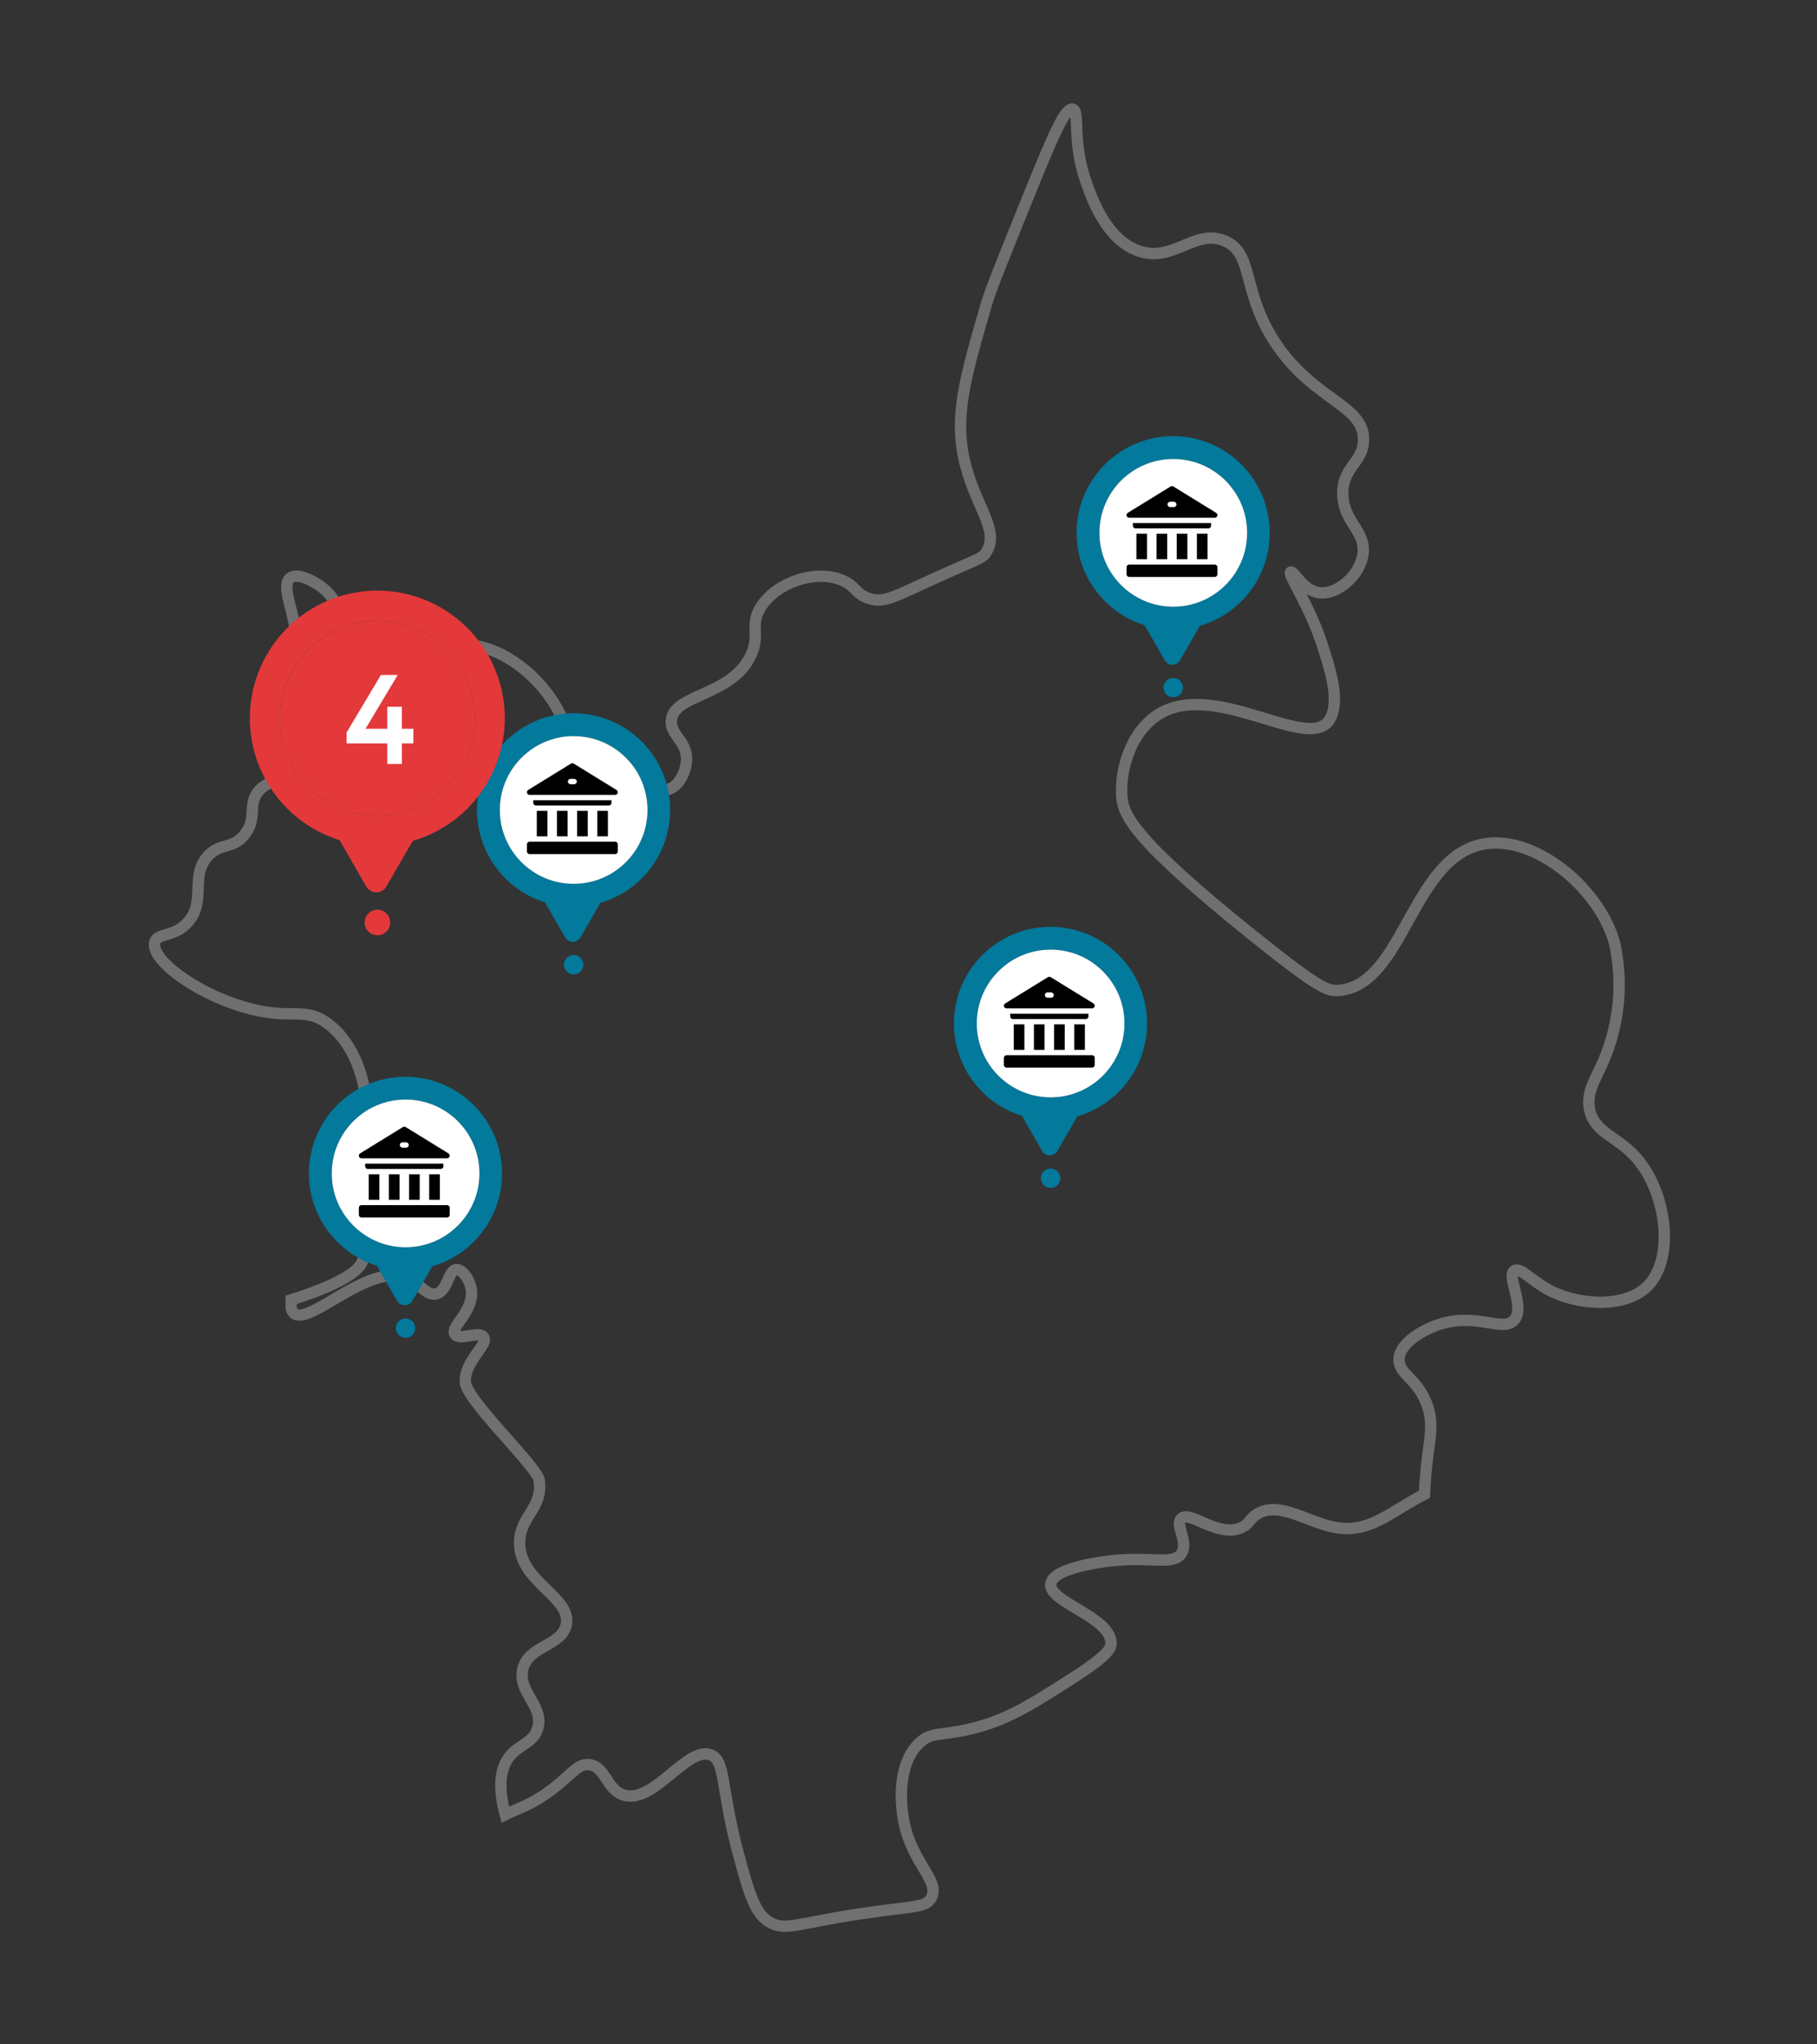 <svg width="400" height="450" viewBox="0 0 400 450" fill="none" xmlns="http://www.w3.org/2000/svg">
<rect x="0" y="0" width="400" height="450" fill="#333333" stroke="none"/>
<path opacity="0.3" d="M313.945 308.628C311.813 303.406 307.855 302.402 307.977 299.129C308.205 295.475 313.503 292.537 317.263 291.396C325.301 288.975 330.964 293.359 333.384 290.513C335.805 287.666 331.558 280.861 333.384 279.689C334.633 278.897 337.084 281.744 340.463 283.662C346.857 287.316 357.209 288.062 362.339 283.449C368.885 277.512 367.012 262.426 360.116 254.723C355.96 250.08 351.089 249.38 349.962 244.341C349.095 240.474 351.226 237.688 353.007 233.517C356.503 225.357 357.354 216.307 355.443 207.638C352.231 195.718 338.103 183.814 326.717 185.762C310.656 188.518 309.043 217.274 294.459 218.02C292.282 218.127 290.394 217.594 276.556 206.527C248.805 184.316 247.206 179.125 246.947 175.152C246.597 169.352 248.881 161.375 254.681 157.478C267.103 149.15 288.172 165.911 292.739 158.36C295.144 154.281 292.739 147.034 290.973 141.615C288.156 133.06 283.437 126.392 284.122 125.935C284.807 125.479 286.908 130.274 290.744 130.502C294.581 130.73 299.315 126.681 300.031 122.114C300.853 116.832 295.646 115.005 295.601 108.642C295.601 102.705 300.091 101.791 300.168 96.92C300.426 89.385 289.74 88.243 281.397 76.384C273.055 64.525 276.313 55.68 269.462 52.956C262.871 50.337 258.167 58.025 250.464 55.163C243.583 52.62 240.493 43.974 239.199 40.366C235.895 31.232 237.798 24.382 236.154 24.016C234.51 23.651 231.983 29.421 226.655 42.573C220.901 56.792 218.023 63.886 217.156 66.93C212.33 83.569 209.849 92.14 212.589 102.492C214.994 111.793 220.048 116.786 217.156 121.49C216.242 123.012 215.466 122.891 205.891 127.244C196.939 131.309 194.747 132.74 191.535 131.811C188.323 130.883 188.491 128.934 185.126 127.61C179.357 125.387 171.197 128.158 167.665 133.349C164.803 137.566 167.574 139.59 165.23 144.401C160.906 153.291 148.317 152.743 147.784 158.543C147.479 161.892 151.605 163.232 151.102 167.814C150.813 170.402 149.093 173.462 146.901 173.782C143.582 174.284 141.268 168.24 138.939 168.925C136.61 169.61 138.285 175.639 134.525 178.638C132.5 180.267 129.044 180.891 127.02 179.521C123.503 177.176 126.882 170.63 125.254 162.775C123.503 154.357 116.516 146.73 109.346 143.564C95.919 137.627 83.238 147.811 77.377 140.915C74.454 137.505 75.702 132.862 70.755 129.193C69.065 127.945 65.533 125.981 63.904 127.214C60.86 129.482 68.076 139.925 63.676 145.329C61.834 147.598 59.474 147.111 58.592 149.531C57.48 152.576 60.784 154.859 60.814 158.589C60.772 160.243 60.207 161.842 59.2 163.156L61.91 164.769C66.386 167.403 70.176 169.001 69.872 170.295C69.4 172.244 60.525 169.656 56.826 174.269C54.481 177.207 56.673 180.008 53.964 183.555C51.254 187.102 48.59 185.336 45.789 188.411C41.74 192.841 45.484 198.352 41.359 202.995C38.314 206.42 34.646 205.248 34.067 207.409C33.108 211.078 42.577 218.294 53.294 221.552C64.011 224.809 66.614 221.445 71.851 225.083C79.189 230.168 82.507 242.727 79.813 252.257C77.666 259.868 72.323 263.385 74.058 268.835C75.474 273.265 79.934 273.858 80.026 276.568C80.026 278.821 77.148 281.972 64.118 286.128C64.118 287.27 63.92 288.381 64.681 289.051C68.045 292.096 81.426 277.527 89.86 281.44C92.524 282.673 94.031 285.413 96.162 284.758C98.644 283.982 98.659 279.567 100.47 279.461C101.795 279.369 103.515 281.698 103.774 284.027C104.291 288.716 99.1 292.05 100.135 293.648C101.171 295.247 105.372 292.842 106.438 294.303C107.671 296.008 102.175 299.54 102.449 304.244C102.693 308.278 118.251 322.846 118.692 325.785C119.621 332.026 114.308 333.822 114.384 339.714C114.491 348.3 125.878 351.557 124.66 357.601C123.686 362.411 116.15 362.168 115.054 367.557C114.034 372.565 119.849 375.595 118.358 380.481C117.353 383.77 114.217 383.922 112.07 386.768C110.426 388.93 109.391 392.629 111.233 399.434C113.745 398.125 117.079 397.44 122.346 393.238C126.137 390.194 127.294 388.215 129.638 388.428C133.246 388.747 133.444 393.71 137.082 395.05C143.704 397.501 151.209 384.241 156.476 386.281C159.795 387.56 158.623 393.512 162.566 408.142C164.91 416.773 166.143 421.127 169.355 423.06C172.841 425.161 175.262 423.38 189.571 421.234C201.034 419.513 203.836 420.001 205.038 417.702C207.139 413.668 199.832 409.649 198.629 398.703C198.431 396.953 197.457 388.047 202.602 383.48C205.206 381.197 206.971 382.125 213.426 380.618C221.57 378.715 226.822 375.351 236.185 369.353C244.177 364.238 244.557 362.716 244.588 361.833C244.816 355.942 230.643 352.699 231.329 348.574C231.937 344.935 243.614 343.657 245.243 343.504C253.417 342.667 258.319 344.555 260.055 341.982C261.79 339.409 258.532 335.649 260.055 334.249C262.11 332.422 268.138 338.587 273.314 336.243C275.08 335.436 274.973 334.431 276.617 333.366C281.184 330.321 287.274 334.675 292.967 336.014C301.309 337.993 305.83 332.833 313.594 328.905C313.746 325.282 314.051 322.192 314.401 319.665C314.873 316.179 315.589 312.662 313.945 308.628Z" stroke="white" stroke-width="2.5" stroke-miterlimit="10"/>
<path d="M258.287 96C253.195 96 248.271 97.826 244.41 101.146C240.548 104.466 238.005 109.061 237.241 114.096C236.477 119.131 237.543 124.273 240.247 128.588C242.95 132.904 247.11 136.108 251.974 137.619L256.416 145.348C256.585 145.643 256.83 145.888 257.124 146.059C257.419 146.229 257.753 146.319 258.094 146.319C258.434 146.319 258.769 146.229 259.064 146.059C259.358 145.888 259.603 145.643 259.772 145.348L264.169 137.733C269.089 136.305 273.328 133.152 276.11 128.85C278.892 124.549 280.03 119.39 279.315 114.317C278.6 109.245 276.081 104.601 272.218 101.236C268.356 97.872 263.41 96.013 258.287 96V96ZM258.287 133.539C255.072 133.54 251.928 132.588 249.253 130.802C246.579 129.016 244.494 126.477 243.263 123.506C242.032 120.536 241.709 117.266 242.336 114.112C242.963 110.958 244.512 108.061 246.786 105.787C249.06 103.513 251.957 101.965 255.111 101.338C258.265 100.71 261.534 101.033 264.505 102.264C267.476 103.495 270.015 105.58 271.801 108.254C273.586 110.929 274.539 114.073 274.538 117.289C274.536 121.598 272.823 125.73 269.776 128.777C266.729 131.825 262.597 133.537 258.287 133.539ZM260.413 151.344C260.414 151.766 260.29 152.179 260.056 152.531C259.823 152.882 259.49 153.157 259.1 153.319C258.71 153.481 258.281 153.524 257.867 153.442C257.452 153.36 257.072 153.156 256.773 152.858C256.475 152.559 256.272 152.179 256.19 151.765C256.108 151.35 256.15 150.921 256.313 150.531C256.475 150.142 256.749 149.809 257.101 149.575C257.452 149.341 257.865 149.217 258.287 149.218C258.851 149.22 259.39 149.444 259.789 149.843C260.187 150.241 260.411 150.781 260.413 151.344Z" fill="#03799C"/>
<path d="M258.288 133.545C267.266 133.545 274.545 126.267 274.545 117.289C274.545 108.31 267.266 101.032 258.288 101.032C249.31 101.032 242.031 108.31 242.031 117.289C242.031 126.267 249.31 133.545 258.288 133.545Z" fill="white"/>
<g clip-path="url(#clip0)">
<path d="M263.484 117.482H265.828V123.094H263.484V117.482Z" fill="black"/>
<path d="M259.047 117.482H261.391V123.094H259.047V117.482Z" fill="black"/>
<path d="M254.609 117.482H256.953V123.094H254.609V117.482Z" fill="black"/>
<path d="M250.172 117.482H252.515V123.094H250.172V117.482Z" fill="black"/>
<path d="M266.611 115.724V115.138H249.391V115.724C249.391 116.048 249.653 116.31 249.977 116.31H266.025C266.349 116.31 266.611 116.048 266.611 115.724Z" fill="black"/>
<path d="M267.413 124.266H248.586C248.262 124.266 248 124.528 248 124.852V126.414C248 126.738 248.262 127 248.586 127H267.413C267.737 127 267.999 126.738 267.999 126.414V124.852C267.999 124.528 267.737 124.266 267.413 124.266Z" fill="black"/>
<path d="M248.586 113.967H267.414C267.676 113.967 267.906 113.792 267.978 113.54C268.049 113.288 267.944 113.019 267.721 112.882L258.307 107.087C258.119 106.971 257.881 106.971 257.693 107.087L248.279 112.882C248.055 113.019 247.951 113.288 248.022 113.54C248.094 113.792 248.324 113.967 248.586 113.967ZM257.602 110.446H258.398C258.722 110.446 258.984 110.709 258.984 111.032C258.984 111.356 258.722 111.618 258.398 111.618H257.602C257.278 111.618 257.016 111.356 257.016 111.032C257.016 110.709 257.278 110.446 257.602 110.446Z" fill="black"/>
</g>
<path d="M89.287 237C84.195 237 79.271 238.826 75.41 242.146C71.548 245.466 69.005 250.061 68.241 255.096C67.477 260.131 68.543 265.273 71.247 269.588C73.95 273.904 78.11 277.108 82.974 278.619L87.415 286.348C87.585 286.643 87.829 286.888 88.124 287.059C88.419 287.229 88.753 287.319 89.094 287.319C89.434 287.319 89.769 287.229 90.064 287.059C90.358 286.888 90.603 286.643 90.772 286.348L95.169 278.733C100.089 277.305 104.328 274.152 107.11 269.85C109.892 265.549 111.03 260.39 110.315 255.317C109.6 250.245 107.081 245.601 103.218 242.236C99.356 238.872 94.41 237.013 89.287 237V237ZM89.287 274.539C86.072 274.54 82.928 273.588 80.253 271.802C77.579 270.016 75.494 267.477 74.263 264.506C73.032 261.536 72.709 258.266 73.336 255.112C73.963 251.958 75.512 249.061 77.786 246.787C80.06 244.513 82.957 242.965 86.111 242.338C89.265 241.71 92.534 242.033 95.505 243.264C98.476 244.495 101.015 246.58 102.801 249.254C104.586 251.929 105.539 255.073 105.538 258.289C105.536 262.598 103.823 266.73 100.776 269.777C97.729 272.825 93.597 274.537 89.287 274.539ZM91.413 292.344C91.414 292.766 91.29 293.179 91.056 293.531C90.823 293.882 90.49 294.157 90.1 294.319C89.71 294.481 89.281 294.524 88.867 294.442C88.453 294.36 88.072 294.156 87.773 293.858C87.475 293.559 87.272 293.179 87.19 292.765C87.108 292.35 87.15 291.921 87.312 291.531C87.475 291.142 87.749 290.809 88.1 290.575C88.452 290.341 88.865 290.217 89.287 290.218C89.851 290.22 90.39 290.444 90.789 290.843C91.187 291.241 91.411 291.781 91.413 292.344Z" fill="#03799C"/>
<path d="M89.288 274.545C98.266 274.545 105.545 267.267 105.545 258.289C105.545 249.31 98.266 242.032 89.288 242.032C80.31 242.032 73.031 249.31 73.031 258.289C73.031 267.267 80.31 274.545 89.288 274.545Z" fill="white"/>
<g clip-path="url(#clip1)">
<path d="M94.484 258.482H96.828V264.094H94.484V258.482Z" fill="black"/>
<path d="M90.047 258.482H92.391V264.094H90.047V258.482Z" fill="black"/>
<path d="M85.609 258.482H87.953V264.094H85.609V258.482Z" fill="black"/>
<path d="M81.172 258.482H83.516V264.094H81.172V258.482Z" fill="black"/>
<path d="M97.611 256.724V256.138H80.391V256.724C80.391 257.048 80.653 257.31 80.977 257.31H97.025C97.349 257.31 97.611 257.048 97.611 256.724Z" fill="black"/>
<path d="M98.413 265.266H79.586C79.262 265.266 79 265.528 79 265.852V267.414C79 267.738 79.262 268 79.586 268H98.413C98.737 268 98.999 267.738 98.999 267.414V265.852C98.999 265.528 98.737 265.266 98.413 265.266Z" fill="black"/>
<path d="M79.586 254.967H98.414C98.676 254.967 98.906 254.792 98.978 254.54C99.049 254.288 98.944 254.019 98.721 253.882L89.307 248.087C89.119 247.971 88.881 247.971 88.693 248.087L79.279 253.882C79.055 254.019 78.951 254.288 79.022 254.54C79.094 254.792 79.324 254.967 79.586 254.967ZM88.602 251.446H89.398C89.722 251.446 89.984 251.709 89.984 252.032C89.984 252.356 89.722 252.618 89.398 252.618H88.602C88.278 252.618 88.016 252.356 88.016 252.032C88.016 251.709 88.278 251.446 88.602 251.446Z" fill="black"/>
</g>
<path d="M126.287 157C121.195 157 116.271 158.826 112.41 162.146C108.548 165.466 106.005 170.061 105.241 175.096C104.477 180.131 105.543 185.273 108.247 189.588C110.95 193.904 115.11 197.108 119.974 198.619L124.416 206.348C124.585 206.643 124.83 206.888 125.124 207.059C125.419 207.229 125.753 207.319 126.094 207.319C126.434 207.319 126.769 207.229 127.064 207.059C127.358 206.888 127.603 206.643 127.772 206.348L132.169 198.733C137.089 197.305 141.328 194.152 144.11 189.85C146.892 185.549 148.03 180.39 147.315 175.317C146.6 170.245 144.081 165.601 140.218 162.236C136.356 158.872 131.41 157.013 126.287 157V157ZM126.287 194.539C123.072 194.54 119.928 193.588 117.253 191.802C114.579 190.016 112.494 187.477 111.263 184.506C110.032 181.536 109.709 178.266 110.336 175.112C110.963 171.958 112.512 169.061 114.786 166.787C117.06 164.513 119.957 162.965 123.111 162.338C126.265 161.71 129.534 162.033 132.505 163.264C135.476 164.495 138.015 166.58 139.801 169.254C141.586 171.929 142.539 175.073 142.538 178.289C142.536 182.598 140.823 186.73 137.776 189.777C134.729 192.825 130.597 194.537 126.287 194.539ZM128.413 212.344C128.414 212.766 128.29 213.179 128.056 213.531C127.823 213.882 127.49 214.157 127.1 214.319C126.71 214.481 126.281 214.524 125.867 214.442C125.452 214.36 125.072 214.156 124.773 213.858C124.475 213.559 124.272 213.179 124.19 212.765C124.108 212.35 124.15 211.921 124.313 211.531C124.475 211.142 124.749 210.809 125.101 210.575C125.452 210.341 125.865 210.217 126.287 210.218C126.851 210.22 127.39 210.444 127.789 210.843C128.187 211.241 128.411 211.781 128.413 212.344Z" fill="#03799C"/>
<path d="M126.288 194.545C135.266 194.545 142.545 187.267 142.545 178.289C142.545 169.31 135.266 162.032 126.288 162.032C117.31 162.032 110.031 169.31 110.031 178.289C110.031 187.267 117.31 194.545 126.288 194.545Z" fill="white"/>
<g clip-path="url(#clip2)">
<path d="M131.484 178.482H133.828V184.094H131.484V178.482Z" fill="black"/>
<path d="M127.047 178.482H129.391V184.094H127.047V178.482Z" fill="black"/>
<path d="M122.609 178.482H124.953V184.094H122.609V178.482Z" fill="black"/>
<path d="M118.172 178.482H120.515V184.094H118.172V178.482Z" fill="black"/>
<path d="M134.611 176.724V176.138H117.391V176.724C117.391 177.048 117.653 177.31 117.977 177.31H134.025C134.349 177.31 134.611 177.048 134.611 176.724Z" fill="black"/>
<path d="M135.413 185.266H116.586C116.262 185.266 116 185.528 116 185.852V187.414C116 187.738 116.262 188 116.586 188H135.413C135.737 188 135.999 187.738 135.999 187.414V185.852C135.999 185.528 135.737 185.266 135.413 185.266Z" fill="black"/>
<path d="M116.586 174.967H135.414C135.676 174.967 135.906 174.792 135.978 174.54C136.049 174.288 135.944 174.019 135.721 173.882L126.307 168.087C126.119 167.971 125.881 167.971 125.693 168.087L116.279 173.882C116.055 174.019 115.951 174.288 116.022 174.54C116.094 174.792 116.324 174.967 116.586 174.967ZM125.602 171.446H126.398C126.722 171.446 126.984 171.709 126.984 172.032C126.984 172.356 126.722 172.618 126.398 172.618H125.602C125.278 172.618 125.016 172.356 125.016 172.032C125.016 171.709 125.278 171.446 125.602 171.446Z" fill="black"/>
</g>
<path d="M83.099 130C76.377 130 69.878 132.41 64.781 136.793C59.683 141.176 56.326 147.24 55.318 153.886C54.31 160.532 55.717 167.32 59.285 173.017C62.854 178.714 68.346 182.943 74.765 184.937L80.629 195.139C80.852 195.529 81.175 195.852 81.564 196.078C81.953 196.303 82.394 196.421 82.844 196.421C83.293 196.421 83.735 196.303 84.124 196.078C84.513 195.852 84.835 195.529 85.059 195.139L90.864 185.088C97.357 183.203 102.953 179.04 106.626 173.363C110.298 167.685 111.8 160.874 110.856 154.179C109.912 147.484 106.586 141.353 101.488 136.912C96.39 132.471 89.861 130.017 83.099 130V130ZM83.099 179.551C78.855 179.553 74.704 178.296 71.174 175.938C67.644 173.581 64.892 170.23 63.267 166.308C61.642 162.387 61.216 158.072 62.044 153.908C62.872 149.745 64.916 145.92 67.917 142.919C70.919 139.917 74.743 137.873 78.907 137.046C83.07 136.218 87.385 136.644 91.307 138.269C95.228 139.894 98.58 142.646 100.937 146.176C103.294 149.706 104.551 153.856 104.55 158.101C104.548 163.789 102.287 169.244 98.265 173.266C94.242 177.288 88.788 179.549 83.099 179.551ZM85.905 203.054C85.907 203.611 85.743 204.157 85.434 204.621C85.126 205.085 84.686 205.447 84.172 205.661C83.657 205.875 83.091 205.931 82.544 205.823C81.997 205.715 81.495 205.446 81.101 205.052C80.707 204.658 80.439 204.156 80.33 203.609C80.222 203.063 80.278 202.496 80.493 201.981C80.707 201.467 81.069 201.027 81.533 200.719C81.997 200.41 82.542 200.246 83.099 200.248C83.843 200.25 84.555 200.547 85.081 201.072C85.607 201.598 85.903 202.31 85.905 203.054Z" fill="#E3393B"/>
<path d="M83.1 179.56C94.951 179.56 104.558 169.952 104.558 158.101C104.558 146.25 94.951 136.642 83.1 136.642C71.248 136.642 61.641 146.25 61.641 158.101C61.641 169.952 71.248 179.56 83.1 179.56Z" fill="#E3393B"/>
<path d="M85.253 168.175H88.473V163.639H90.993V160.419H88.473V155.575H85.253V160.419H80.465L87.549 148.575H83.853L76.293 161.259V163.639H85.253V168.175Z" fill="white"/>
<path d="M231.287 204C226.195 204 221.271 205.826 217.41 209.146C213.548 212.466 211.005 217.061 210.241 222.096C209.477 227.131 210.543 232.273 213.247 236.588C215.95 240.904 220.11 244.108 224.974 245.619L229.416 253.348C229.585 253.643 229.83 253.888 230.124 254.059C230.419 254.229 230.753 254.319 231.094 254.319C231.434 254.319 231.769 254.229 232.064 254.059C232.358 253.888 232.603 253.643 232.772 253.348L237.169 245.733C242.089 244.305 246.328 241.152 249.11 236.85C251.892 232.549 253.03 227.39 252.315 222.317C251.6 217.245 249.081 212.601 245.218 209.236C241.356 205.872 236.41 204.013 231.287 204V204ZM231.287 241.539C228.072 241.54 224.928 240.588 222.253 238.802C219.579 237.016 217.494 234.477 216.263 231.506C215.032 228.536 214.709 225.266 215.336 222.112C215.963 218.958 217.512 216.061 219.786 213.787C222.06 211.513 224.957 209.965 228.111 209.338C231.265 208.71 234.534 209.033 237.505 210.264C240.476 211.495 243.015 213.58 244.801 216.254C246.586 218.929 247.539 222.073 247.538 225.289C247.536 229.598 245.823 233.73 242.776 236.777C239.729 239.825 235.597 241.537 231.287 241.539ZM233.413 259.344C233.414 259.766 233.29 260.179 233.056 260.531C232.823 260.882 232.49 261.157 232.1 261.319C231.71 261.481 231.281 261.524 230.867 261.442C230.452 261.36 230.072 261.156 229.773 260.858C229.475 260.559 229.272 260.179 229.19 259.765C229.108 259.35 229.15 258.921 229.313 258.531C229.475 258.142 229.749 257.809 230.101 257.575C230.452 257.341 230.865 257.217 231.287 257.218C231.851 257.22 232.39 257.444 232.789 257.843C233.187 258.241 233.411 258.781 233.413 259.344Z" fill="#03799C"/>
<path d="M231.288 241.545C240.266 241.545 247.545 234.267 247.545 225.289C247.545 216.31 240.266 209.032 231.288 209.032C222.31 209.032 215.031 216.31 215.031 225.289C215.031 234.267 222.31 241.545 231.288 241.545Z" fill="white"/>
<g clip-path="url(#clip3)">
<path d="M236.484 225.482H238.828V231.094H236.484V225.482Z" fill="black"/>
<path d="M232.047 225.482H234.391V231.094H232.047V225.482Z" fill="black"/>
<path d="M227.609 225.482H229.953V231.094H227.609V225.482Z" fill="black"/>
<path d="M223.172 225.482H225.515V231.094H223.172V225.482Z" fill="black"/>
<path d="M239.611 223.724V223.138H222.391V223.724C222.391 224.048 222.653 224.31 222.977 224.31H239.025C239.349 224.31 239.611 224.048 239.611 223.724Z" fill="black"/>
<path d="M240.413 232.266H221.586C221.262 232.266 221 232.528 221 232.852V234.414C221 234.738 221.262 235 221.586 235H240.413C240.737 235 240.999 234.738 240.999 234.414V232.852C240.999 232.528 240.737 232.266 240.413 232.266Z" fill="black"/>
<path d="M221.586 221.967H240.414C240.676 221.967 240.906 221.792 240.978 221.54C241.049 221.288 240.944 221.019 240.721 220.882L231.307 215.087C231.119 214.971 230.881 214.971 230.693 215.087L221.279 220.882C221.055 221.019 220.951 221.288 221.022 221.54C221.094 221.792 221.324 221.967 221.586 221.967ZM230.602 218.446H231.398C231.722 218.446 231.984 218.709 231.984 219.032C231.984 219.356 231.722 219.618 231.398 219.618H230.602C230.278 219.618 230.016 219.356 230.016 219.032C230.016 218.709 230.278 218.446 230.602 218.446Z" fill="black"/>
</g>
<defs>
<clipPath id="clip0">
<rect x="248" y="107" width="20" height="20" fill="white"/>
</clipPath>
<clipPath id="clip1">
<rect x="79" y="248" width="20" height="20" fill="white"/>
</clipPath>
<clipPath id="clip2">
<rect x="116" y="168" width="20" height="20" fill="white"/>
</clipPath>
<clipPath id="clip3">
<rect x="221" y="215" width="20" height="20" fill="white"/>
</clipPath>
</defs>
</svg>
